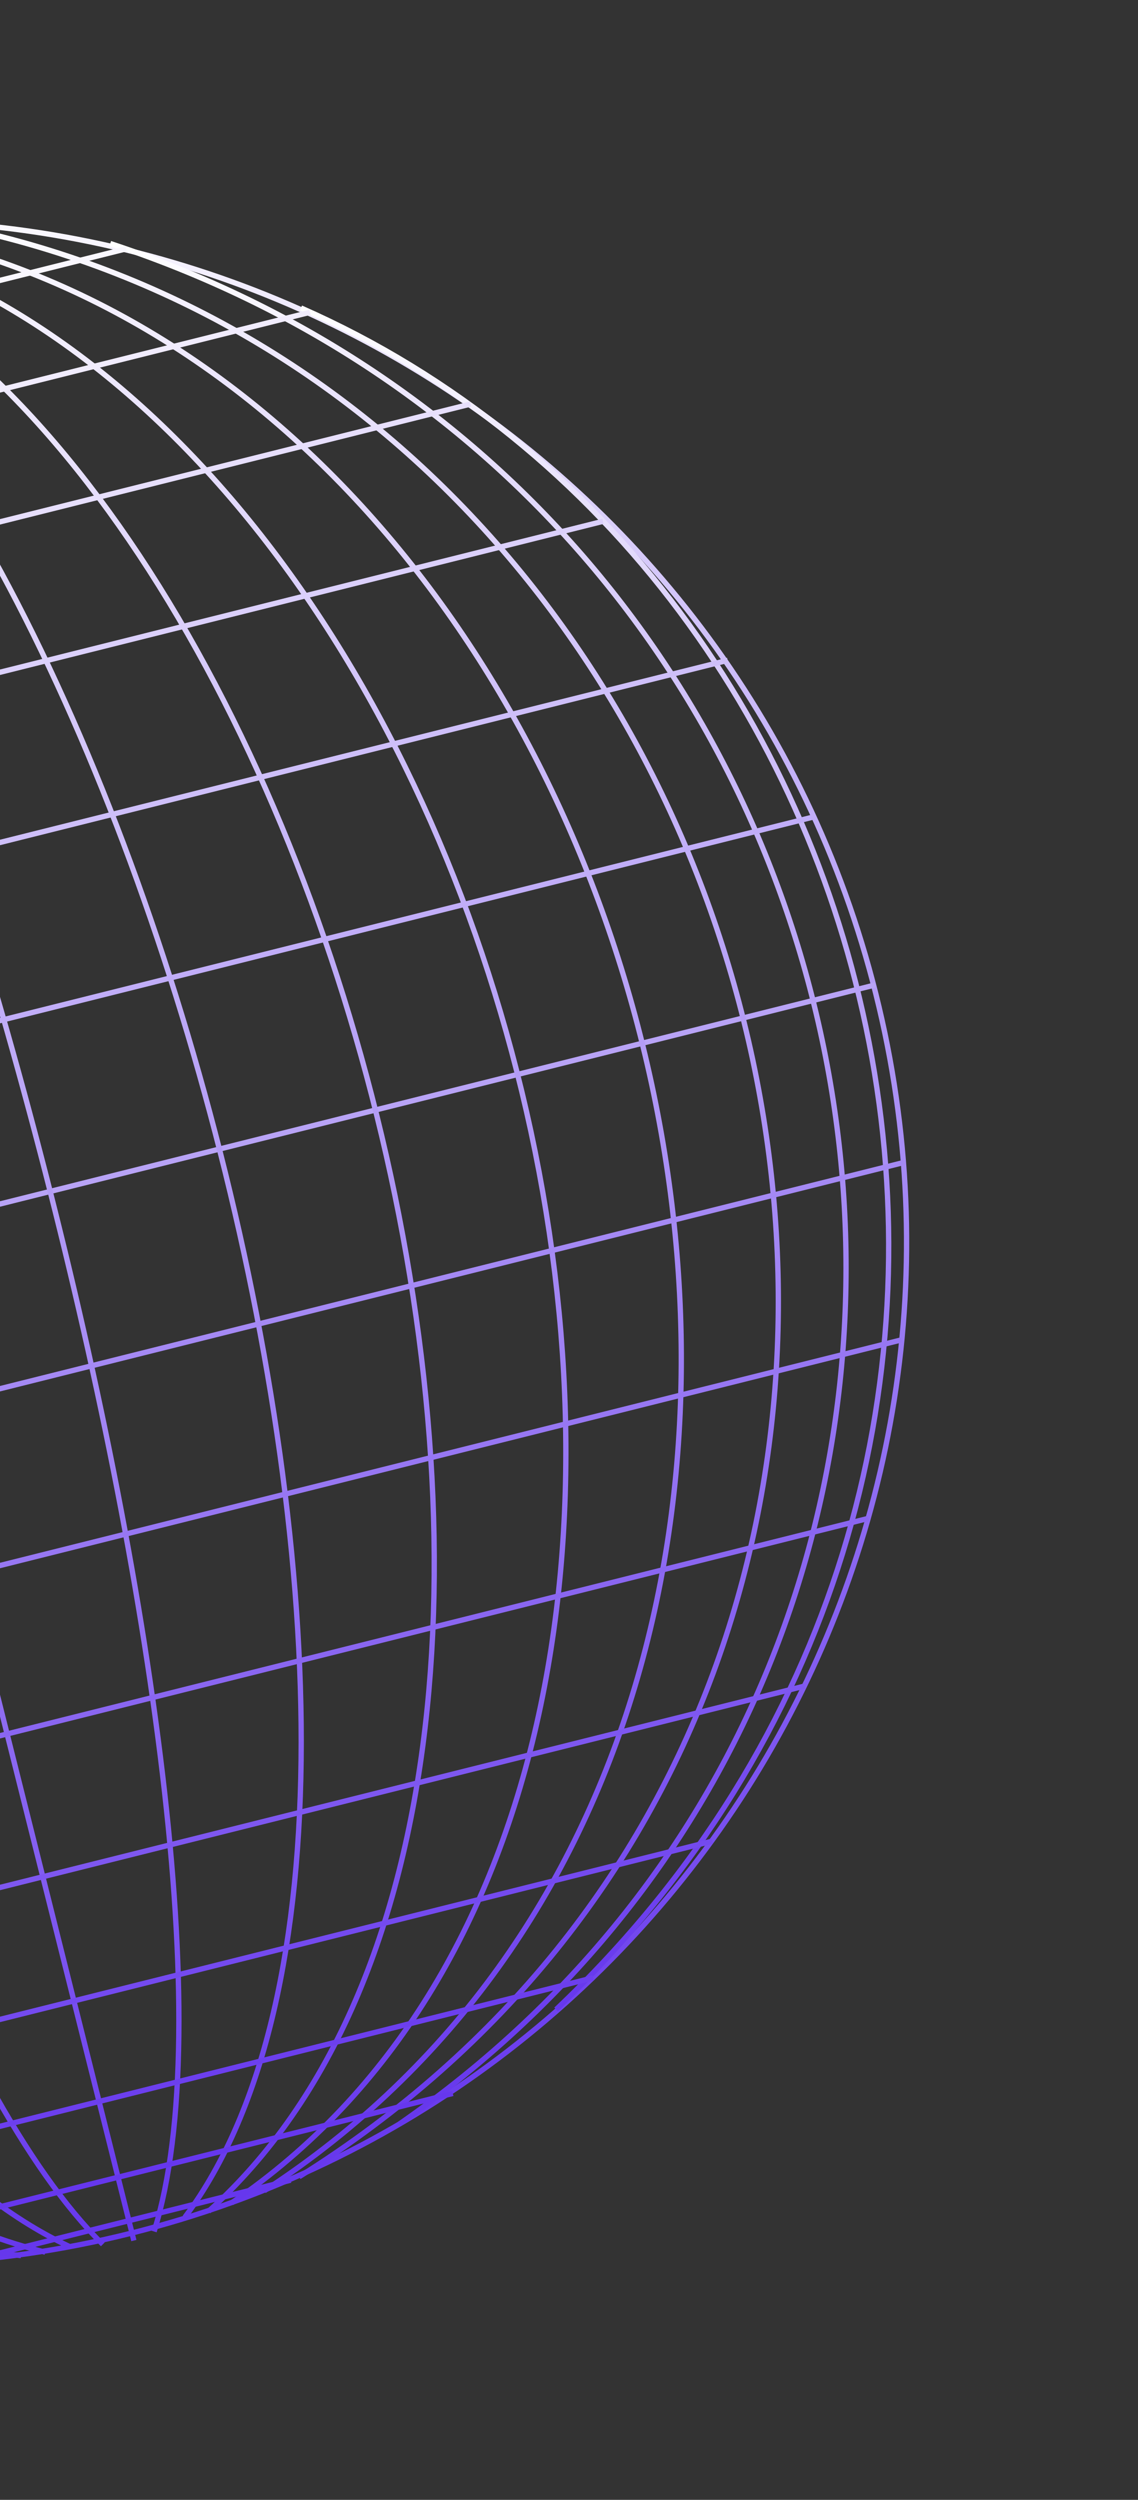 <svg width="107" height="235" viewBox="0 0 107 235" fill="none" xmlns="http://www.w3.org/2000/svg">
<rect x="0" y="0" width="107" height="235" fill="#333333" stroke="none"/>
<path d="M82.353 93.44C95.226 144.878 63.859 197.039 12.292 209.945C-39.276 222.851 -91.514 191.613 -104.388 140.175C-117.261 88.738 -85.894 36.577 -34.327 23.671C17.241 10.765 69.48 42.003 82.353 93.44Z" stroke="url(#paint0_linear_408_174)" stroke-width="0.5"/>
<path d="M-34.183 23.749L12.586 210.625" stroke="url(#paint1_linear_408_174)" stroke-width="0.5"/>
<path d="M-104.25 139.273L82.274 92.592" stroke="#B8A3F6" stroke-width="0.5"/>
<path d="M-31.228 23.134C-10.933 39.637 26.523 171.415 14.488 209.777" stroke="url(#paint2_linear_408_174)" stroke-width="0.5"/>
<path d="M-28.537 22.46C8.345 34.688 48.024 167.398 17.384 208.432" stroke="url(#paint3_linear_408_174)" stroke-width="0.5"/>
<path d="M-24.733 21.756C28.296 32.424 66.6 165.602 19.608 207.875" stroke="url(#paint4_linear_408_174)" stroke-width="0.5"/>
<path d="M-20.668 21.111C47.807 31.882 82.659 165.676 21.772 207.085" stroke="url(#paint5_linear_408_174)" stroke-width="0.5"/>
<path d="M-16.631 20.845C62.608 29.418 96.379 159.389 24.844 205.944" stroke="url(#paint6_linear_408_174)" stroke-width="0.5"/>
<path d="M-7.738 20.604C76.297 34.427 105.624 156.084 28.121 204.629" stroke="url(#paint7_linear_408_174)" stroke-width="0.5"/>
<path d="M10.367 22.894C88.431 48.63 104.514 153.136 37.571 199.659" stroke="url(#paint8_linear_408_174)" stroke-width="0.5"/>
<path d="M28.297 28.95C86.001 54.324 105.747 138.191 52.288 188.905" stroke="url(#paint9_linear_408_174)" stroke-width="0.5"/>
<path d="M-37.922 24.81C-48.051 48.927 -19.02 182.813 9.666 210.984" stroke="url(#paint10_linear_408_174)" stroke-width="0.5"/>
<path d="M-40.614 25.483C-67.388 53.642 -39.879 189.398 6.477 211.162" stroke="url(#paint11_linear_408_174)" stroke-width="0.5"/>
<path d="M-44.299 26.654C-86.053 61.042 -57.11 196.563 4.255 211.718" stroke="url(#paint12_linear_408_174)" stroke-width="0.5"/>
<path d="M-48.19 27.999C-103.519 69.754 -71.241 204.192 1.973 212.041" stroke="url(#paint13_linear_408_174)" stroke-width="0.5"/>
<path d="M-60.424 34.162L-6.363 20.632M-75.551 45.266L11.86 23.39M-87.519 58.556L29.146 29.358M-96.885 73.303L44.237 37.985M-103.267 89.041L56.694 49.008M-106.285 105.797L68.42 62.074M-107.256 122.784L76.693 76.748M-99.34 155.409L84.96 109.285M-91.33 170.025L84.779 125.951M81.644 142.736L-80.541 183.325M-67.937 194.435L75.642 158.502M66.978 173.074L-53.314 203.179M-37.608 209.295L55.771 185.925M42.575 196.794L-20.497 212.579" stroke="url(#paint14_linear_408_174)" stroke-width="0.5"/>
<path d="M-3.562 212.682L27.33 204.95" stroke="#6637ED" stroke-width="0.5"/>
<defs>
<linearGradient id="paint0_linear_408_174" x1="-34.387" y1="23.428" x2="12.353" y2="210.187" gradientUnits="userSpaceOnUse">
<stop stop-color="white"/>
<stop offset="1" stop-color="#6637ED"/>
<stop offset="1" stop-color="#6637ED"/>
</linearGradient>
<linearGradient id="paint1_linear_408_174" x1="-33.698" y1="23.628" x2="13.071" y2="210.503" gradientUnits="userSpaceOnUse">
<stop stop-color="white"/>
<stop offset="1" stop-color="#6637ED"/>
<stop offset="1" stop-color="#6637ED"/>
</linearGradient>
<linearGradient id="paint2_linear_408_174" x1="-25.246" y1="21.637" x2="21.406" y2="208.045" gradientUnits="userSpaceOnUse">
<stop stop-color="white"/>
<stop offset="1" stop-color="#6637ED"/>
<stop offset="1" stop-color="#6637ED"/>
</linearGradient>
<linearGradient id="paint3_linear_408_174" x1="-15.77" y1="19.265" x2="30.736" y2="205.09" gradientUnits="userSpaceOnUse">
<stop stop-color="white"/>
<stop offset="1" stop-color="#6637ED"/>
<stop offset="1" stop-color="#6637ED"/>
</linearGradient>
<linearGradient id="paint4_linear_408_174" x1="-7.266" y1="17.385" x2="39.182" y2="202.977" gradientUnits="userSpaceOnUse">
<stop stop-color="white"/>
<stop offset="1" stop-color="#6637ED"/>
<stop offset="1" stop-color="#6637ED"/>
</linearGradient>
<linearGradient id="paint5_linear_408_174" x1="0.617" y1="15.784" x2="46.918" y2="200.792" gradientUnits="userSpaceOnUse">
<stop stop-color="white"/>
<stop offset="1" stop-color="#6637ED"/>
<stop offset="1" stop-color="#6637ED"/>
</linearGradient>
<linearGradient id="paint6_linear_408_174" x1="8.231" y1="14.623" x2="54.27" y2="198.58" gradientUnits="userSpaceOnUse">
<stop stop-color="white"/>
<stop offset="1" stop-color="#6637ED"/>
<stop offset="1" stop-color="#6637ED"/>
</linearGradient>
<linearGradient id="paint7_linear_408_174" x1="15.135" y1="14.88" x2="60.589" y2="196.503" gradientUnits="userSpaceOnUse">
<stop stop-color="white"/>
<stop offset="1" stop-color="#6637ED"/>
<stop offset="1" stop-color="#6637ED"/>
</linearGradient>
<linearGradient id="paint8_linear_408_174" x1="25.063" y1="19.216" x2="68.298" y2="191.969" gradientUnits="userSpaceOnUse">
<stop stop-color="white"/>
<stop offset="1" stop-color="#6637ED"/>
<stop offset="1" stop-color="#6637ED"/>
</linearGradient>
<linearGradient id="paint9_linear_408_174" x1="37.821" y1="26.566" x2="76.908" y2="182.743" gradientUnits="userSpaceOnUse">
<stop stop-color="white"/>
<stop offset="1" stop-color="#6637ED"/>
<stop offset="1" stop-color="#6637ED"/>
</linearGradient>
<linearGradient id="paint10_linear_408_174" x1="-43.904" y1="26.307" x2="2.748" y2="212.715" gradientUnits="userSpaceOnUse">
<stop stop-color="white"/>
<stop offset="1" stop-color="#6637ED"/>
<stop offset="1" stop-color="#6637ED"/>
</linearGradient>
<linearGradient id="paint11_linear_408_174" x1="-53.381" y1="28.678" x2="-6.875" y2="214.504" gradientUnits="userSpaceOnUse">
<stop stop-color="white"/>
<stop offset="1" stop-color="#6637ED"/>
<stop offset="1" stop-color="#6637ED"/>
</linearGradient>
<linearGradient id="paint12_linear_408_174" x1="-61.767" y1="31.025" x2="-15.319" y2="216.617" gradientUnits="userSpaceOnUse">
<stop stop-color="white"/>
<stop offset="1" stop-color="#6637ED"/>
<stop offset="1" stop-color="#6637ED"/>
</linearGradient>
<linearGradient id="paint13_linear_408_174" x1="-69.475" y1="33.326" x2="-23.173" y2="218.334" gradientUnits="userSpaceOnUse">
<stop stop-color="white"/>
<stop offset="1" stop-color="#6637ED"/>
<stop offset="1" stop-color="#6637ED"/>
</linearGradient>
<linearGradient id="paint14_linear_408_174" x1="-33.452" y1="27.412" x2="10.922" y2="204.716" gradientUnits="userSpaceOnUse">
<stop stop-color="white"/>
<stop offset="1" stop-color="#6637ED"/>
<stop offset="1" stop-color="#6637ED"/>
</linearGradient>
</defs>
</svg>
